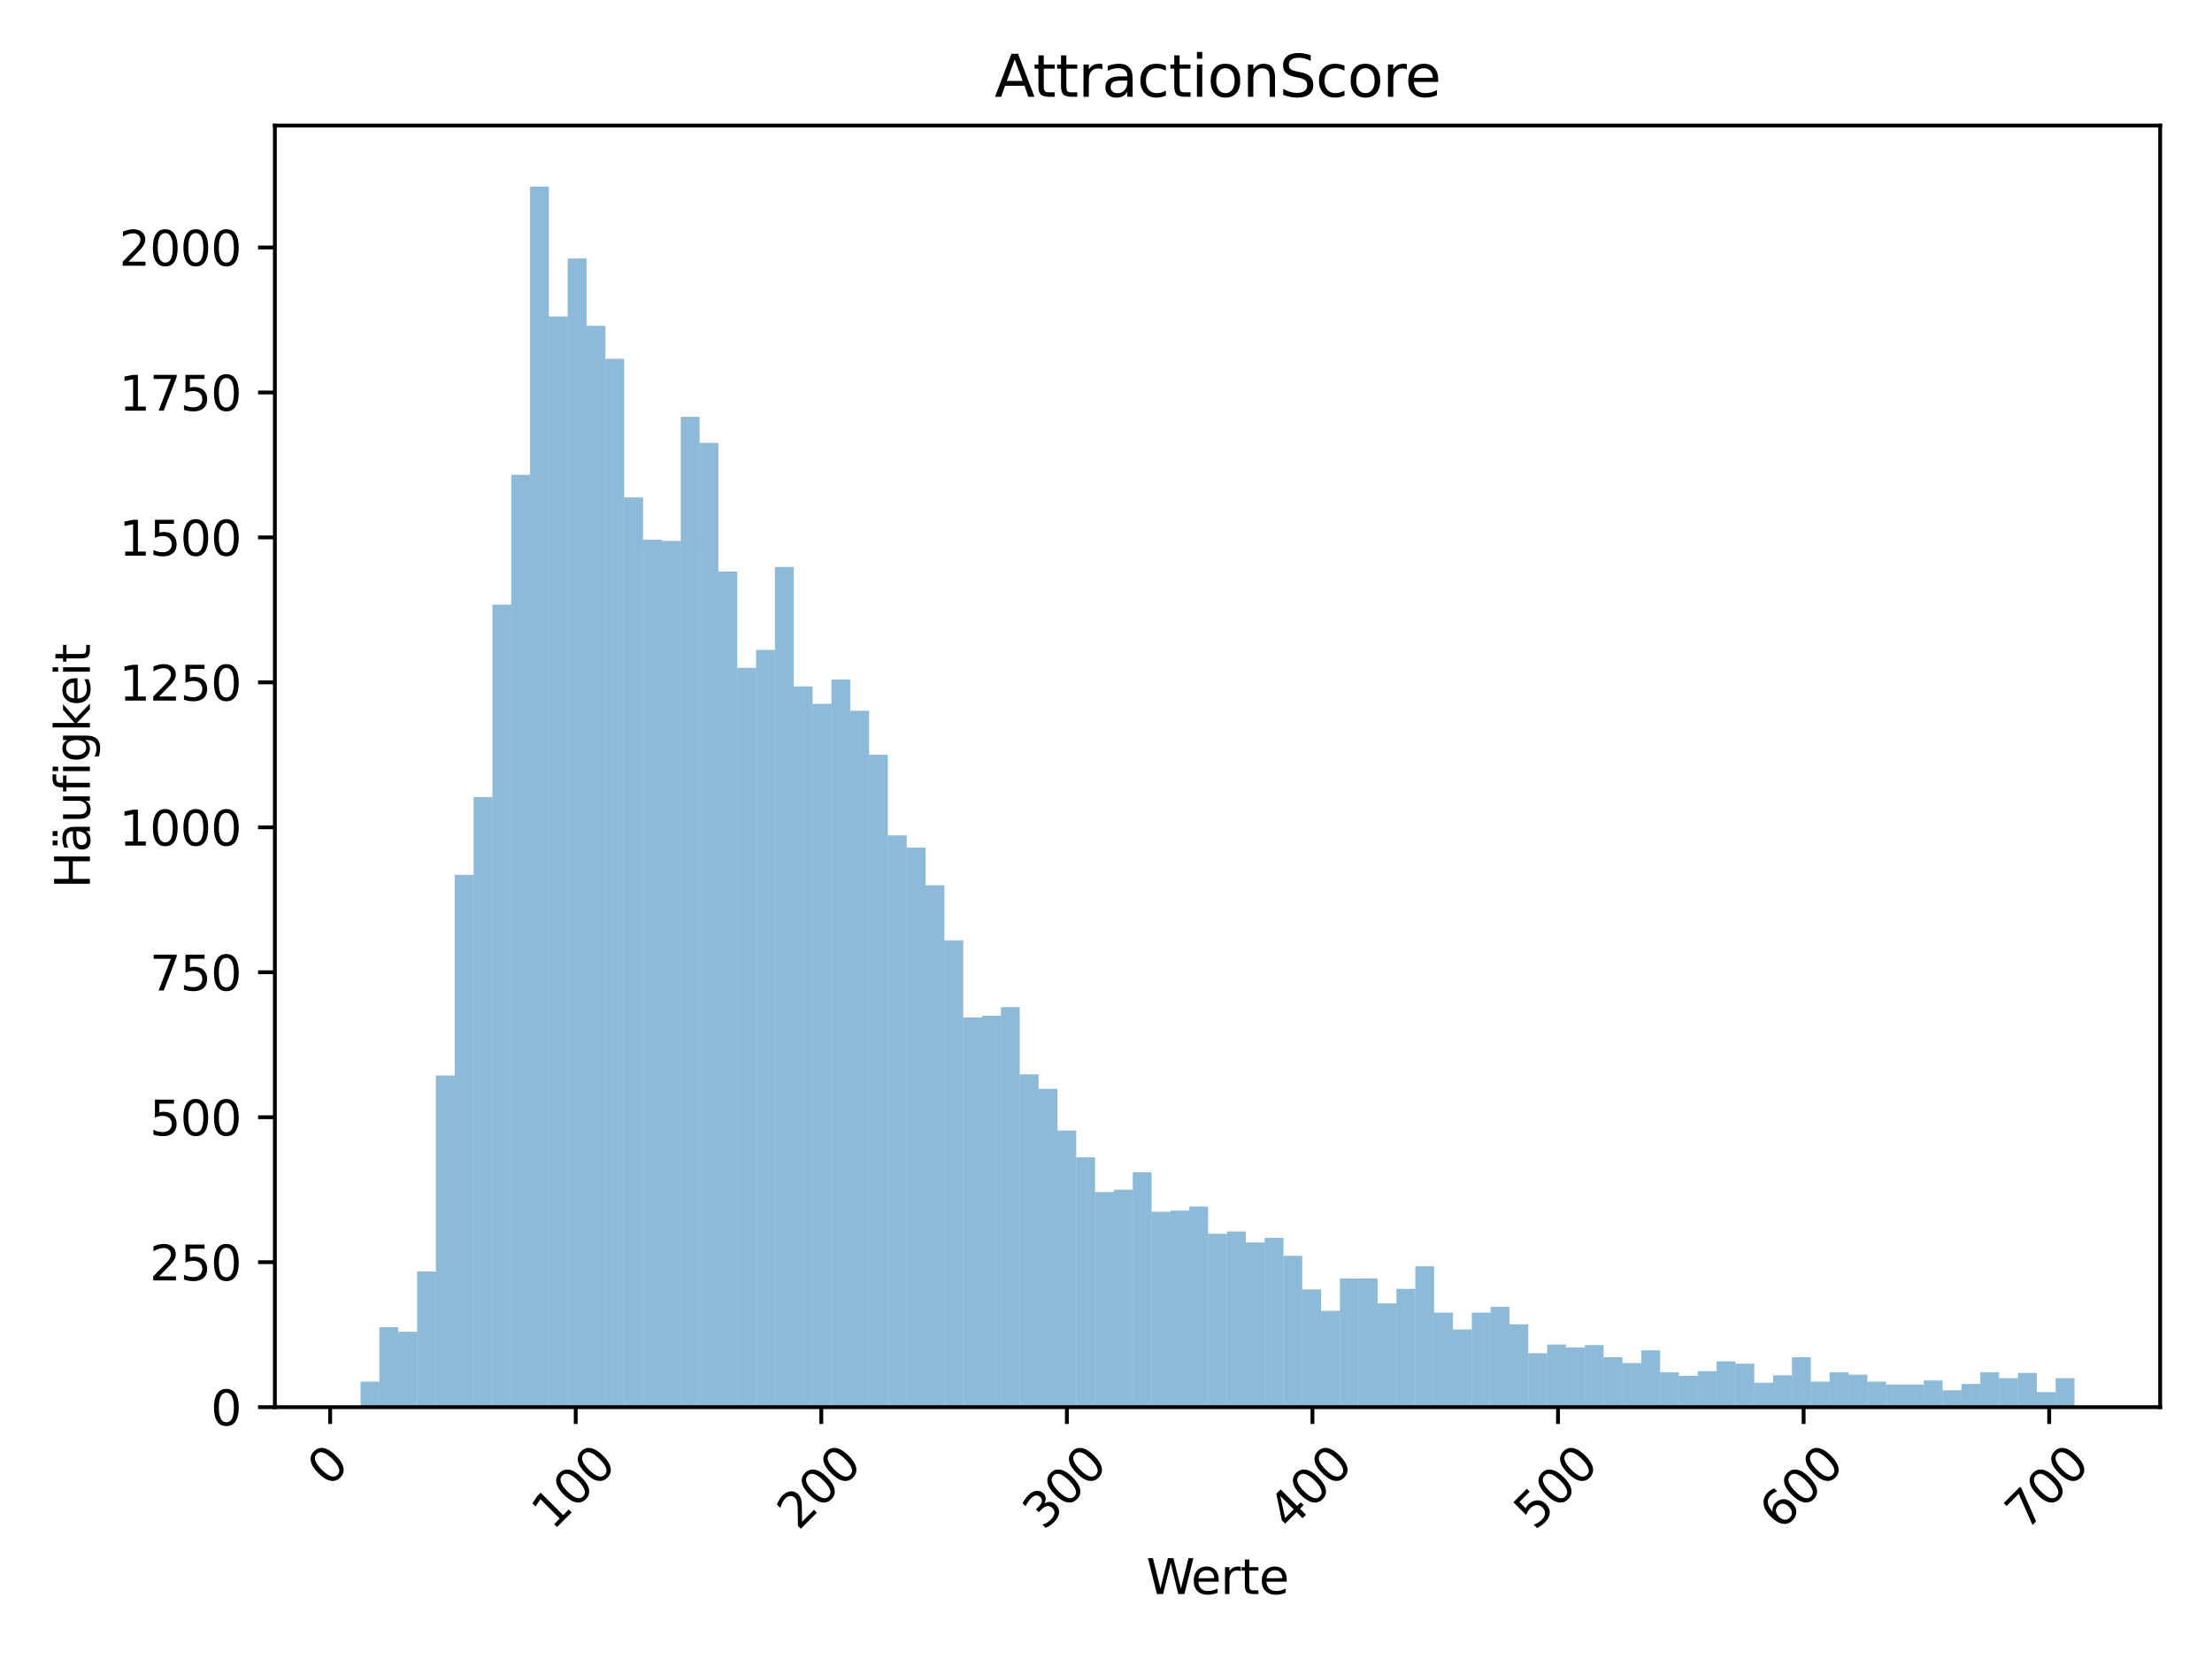 <?xml version="1.0" encoding="utf-8" standalone="no"?>
<!DOCTYPE svg PUBLIC "-//W3C//DTD SVG 1.1//EN"
  "http://www.w3.org/Graphics/SVG/1.1/DTD/svg11.dtd">
<svg xmlns:xlink="http://www.w3.org/1999/xlink" width="460.8pt" height="345.6pt" viewBox="0 0 460.8 345.6" xmlns="http://www.w3.org/2000/svg" version="1.1">
 <defs>
  <style type="text/css">*{stroke-linejoin: round; stroke-linecap: butt}</style>
 </defs>
 <g id="figure_1">
  <g id="patch_1">
   <path d="M 0 345.6 
L 460.8 345.6 
L 460.8 0 
L 0 0 
z
" style="fill: #ffffff"/>
  </g>
  <g id="axes_1">
   <g id="patch_2">
    <path d="M 57.26 293.133 
L 450 293.133 
L 450 26.16 
L 57.26 26.16 
z
" style="fill: #ffffff"/>
   </g>
   <g id="patch_3">
    <path d="M 75.112 293.133 
L 79.035 293.133 
L 79.035 287.818 
L 75.112 287.818 
z
" clip-path="url(#p3805dfba07)" style="fill: #1f77b4; opacity: 0.5"/>
   </g>
   <g id="patch_4">
    <path d="M 79.035 293.133 
L 82.959 293.133 
L 82.959 276.464 
L 79.035 276.464 
z
" clip-path="url(#p3805dfba07)" style="fill: #1f77b4; opacity: 0.5"/>
   </g>
   <g id="patch_5">
    <path d="M 82.959 293.133 
L 86.882 293.133 
L 86.882 277.43 
L 82.959 277.43 
z
" clip-path="url(#p3805dfba07)" style="fill: #1f77b4; opacity: 0.5"/>
   </g>
   <g id="patch_6">
    <path d="M 86.882 293.133 
L 90.806 293.133 
L 90.806 264.868 
L 86.882 264.868 
z
" clip-path="url(#p3805dfba07)" style="fill: #1f77b4; opacity: 0.5"/>
   </g>
   <g id="patch_7">
    <path d="M 90.806 293.133 
L 94.729 293.133 
L 94.729 224.042 
L 90.806 224.042 
z
" clip-path="url(#p3805dfba07)" style="fill: #1f77b4; opacity: 0.5"/>
   </g>
   <g id="patch_8">
    <path d="M 94.729 293.133 
L 98.653 293.133 
L 98.653 182.249 
L 94.729 182.249 
z
" clip-path="url(#p3805dfba07)" style="fill: #1f77b4; opacity: 0.5"/>
   </g>
   <g id="patch_9">
    <path d="M 98.653 293.133 
L 102.576 293.133 
L 102.576 166.063 
L 98.653 166.063 
z
" clip-path="url(#p3805dfba07)" style="fill: #1f77b4; opacity: 0.5"/>
   </g>
   <g id="patch_10">
    <path d="M 102.576 293.133 
L 106.5 293.133 
L 106.5 125.961 
L 102.576 125.961 
z
" clip-path="url(#p3805dfba07)" style="fill: #1f77b4; opacity: 0.5"/>
   </g>
   <g id="patch_11">
    <path d="M 106.5 293.133 
L 110.423 293.133 
L 110.423 98.905 
L 106.5 98.905 
z
" clip-path="url(#p3805dfba07)" style="fill: #1f77b4; opacity: 0.5"/>
   </g>
   <g id="patch_12">
    <path d="M 110.423 293.133 
L 114.347 293.133 
L 114.347 38.873 
L 110.423 38.873 
z
" clip-path="url(#p3805dfba07)" style="fill: #1f77b4; opacity: 0.5"/>
   </g>
   <g id="patch_13">
    <path d="M 114.347 293.133 
L 118.27 293.133 
L 118.27 65.93 
L 114.347 65.93 
z
" clip-path="url(#p3805dfba07)" style="fill: #1f77b4; opacity: 0.5"/>
   </g>
   <g id="patch_14">
    <path d="M 118.27 293.133 
L 122.194 293.133 
L 122.194 53.851 
L 118.27 53.851 
z
" clip-path="url(#p3805dfba07)" style="fill: #1f77b4; opacity: 0.5"/>
   </g>
   <g id="patch_15">
    <path d="M 122.194 293.133 
L 126.117 293.133 
L 126.117 67.862 
L 122.194 67.862 
z
" clip-path="url(#p3805dfba07)" style="fill: #1f77b4; opacity: 0.5"/>
   </g>
   <g id="patch_16">
    <path d="M 126.117 293.133 
L 130.04 293.133 
L 130.04 74.747 
L 126.117 74.747 
z
" clip-path="url(#p3805dfba07)" style="fill: #1f77b4; opacity: 0.5"/>
   </g>
   <g id="patch_17">
    <path d="M 130.04 293.133 
L 133.964 293.133 
L 133.964 103.616 
L 130.04 103.616 
z
" clip-path="url(#p3805dfba07)" style="fill: #1f77b4; opacity: 0.5"/>
   </g>
   <g id="patch_18">
    <path d="M 133.964 293.133 
L 137.887 293.133 
L 137.887 112.433 
L 133.964 112.433 
z
" clip-path="url(#p3805dfba07)" style="fill: #1f77b4; opacity: 0.5"/>
   </g>
   <g id="patch_19">
    <path d="M 137.887 293.133 
L 141.811 293.133 
L 141.811 112.675 
L 137.887 112.675 
z
" clip-path="url(#p3805dfba07)" style="fill: #1f77b4; opacity: 0.5"/>
   </g>
   <g id="patch_20">
    <path d="M 141.811 293.133 
L 145.734 293.133 
L 145.734 86.826 
L 141.811 86.826 
z
" clip-path="url(#p3805dfba07)" style="fill: #1f77b4; opacity: 0.5"/>
   </g>
   <g id="patch_21">
    <path d="M 145.734 293.133 
L 149.658 293.133 
L 149.658 92.261 
L 145.734 92.261 
z
" clip-path="url(#p3805dfba07)" style="fill: #1f77b4; opacity: 0.5"/>
   </g>
   <g id="patch_22">
    <path d="M 149.658 293.133 
L 153.581 293.133 
L 153.581 119.076 
L 149.658 119.076 
z
" clip-path="url(#p3805dfba07)" style="fill: #1f77b4; opacity: 0.5"/>
   </g>
   <g id="patch_23">
    <path d="M 153.581 293.133 
L 157.505 293.133 
L 157.505 139.127 
L 153.581 139.127 
z
" clip-path="url(#p3805dfba07)" style="fill: #1f77b4; opacity: 0.5"/>
   </g>
   <g id="patch_24">
    <path d="M 157.505 293.133 
L 161.428 293.133 
L 161.428 135.383 
L 157.505 135.383 
z
" clip-path="url(#p3805dfba07)" style="fill: #1f77b4; opacity: 0.5"/>
   </g>
   <g id="patch_25">
    <path d="M 161.428 293.133 
L 165.352 293.133 
L 165.352 118.11 
L 161.428 118.11 
z
" clip-path="url(#p3805dfba07)" style="fill: #1f77b4; opacity: 0.5"/>
   </g>
   <g id="patch_26">
    <path d="M 165.352 293.133 
L 169.275 293.133 
L 169.275 142.993 
L 165.352 142.993 
z
" clip-path="url(#p3805dfba07)" style="fill: #1f77b4; opacity: 0.5"/>
   </g>
   <g id="patch_27">
    <path d="M 169.275 293.133 
L 173.199 293.133 
L 173.199 146.616 
L 169.275 146.616 
z
" clip-path="url(#p3805dfba07)" style="fill: #1f77b4; opacity: 0.5"/>
   </g>
   <g id="patch_28">
    <path d="M 173.199 293.133 
L 177.122 293.133 
L 177.122 141.543 
L 173.199 141.543 
z
" clip-path="url(#p3805dfba07)" style="fill: #1f77b4; opacity: 0.5"/>
   </g>
   <g id="patch_29">
    <path d="M 177.122 293.133 
L 181.046 293.133 
L 181.046 148.066 
L 177.122 148.066 
z
" clip-path="url(#p3805dfba07)" style="fill: #1f77b4; opacity: 0.5"/>
   </g>
   <g id="patch_30">
    <path d="M 181.046 293.133 
L 184.969 293.133 
L 184.969 157.246 
L 181.046 157.246 
z
" clip-path="url(#p3805dfba07)" style="fill: #1f77b4; opacity: 0.5"/>
   </g>
   <g id="patch_31">
    <path d="M 184.969 293.133 
L 188.893 293.133 
L 188.893 174.035 
L 184.969 174.035 
z
" clip-path="url(#p3805dfba07)" style="fill: #1f77b4; opacity: 0.5"/>
   </g>
   <g id="patch_32">
    <path d="M 188.893 293.133 
L 192.816 293.133 
L 192.816 176.572 
L 188.893 176.572 
z
" clip-path="url(#p3805dfba07)" style="fill: #1f77b4; opacity: 0.5"/>
   </g>
   <g id="patch_33">
    <path d="M 192.816 293.133 
L 196.74 293.133 
L 196.74 184.423 
L 192.816 184.423 
z
" clip-path="url(#p3805dfba07)" style="fill: #1f77b4; opacity: 0.5"/>
   </g>
   <g id="patch_34">
    <path d="M 196.74 293.133 
L 200.663 293.133 
L 200.663 195.898 
L 196.74 195.898 
z
" clip-path="url(#p3805dfba07)" style="fill: #1f77b4; opacity: 0.5"/>
   </g>
   <g id="patch_35">
    <path d="M 200.663 293.133 
L 204.587 293.133 
L 204.587 211.963 
L 200.663 211.963 
z
" clip-path="url(#p3805dfba07)" style="fill: #1f77b4; opacity: 0.5"/>
   </g>
   <g id="patch_36">
    <path d="M 204.587 293.133 
L 208.51 293.133 
L 208.51 211.6 
L 204.587 211.6 
z
" clip-path="url(#p3805dfba07)" style="fill: #1f77b4; opacity: 0.5"/>
   </g>
   <g id="patch_37">
    <path d="M 208.51 293.133 
L 212.433 293.133 
L 212.433 209.789 
L 208.51 209.789 
z
" clip-path="url(#p3805dfba07)" style="fill: #1f77b4; opacity: 0.5"/>
   </g>
   <g id="patch_38">
    <path d="M 212.433 293.133 
L 216.357 293.133 
L 216.357 223.8 
L 212.433 223.8 
z
" clip-path="url(#p3805dfba07)" style="fill: #1f77b4; opacity: 0.5"/>
   </g>
   <g id="patch_39">
    <path d="M 216.357 293.133 
L 220.28 293.133 
L 220.28 226.82 
L 216.357 226.82 
z
" clip-path="url(#p3805dfba07)" style="fill: #1f77b4; opacity: 0.5"/>
   </g>
   <g id="patch_40">
    <path d="M 220.28 293.133 
L 224.204 293.133 
L 224.204 235.517 
L 220.28 235.517 
z
" clip-path="url(#p3805dfba07)" style="fill: #1f77b4; opacity: 0.5"/>
   </g>
   <g id="patch_41">
    <path d="M 224.204 293.133 
L 228.127 293.133 
L 228.127 241.073 
L 224.204 241.073 
z
" clip-path="url(#p3805dfba07)" style="fill: #1f77b4; opacity: 0.5"/>
   </g>
   <g id="patch_42">
    <path d="M 228.127 293.133 
L 232.051 293.133 
L 232.051 248.32 
L 228.127 248.32 
z
" clip-path="url(#p3805dfba07)" style="fill: #1f77b4; opacity: 0.5"/>
   </g>
   <g id="patch_43">
    <path d="M 232.051 293.133 
L 235.974 293.133 
L 235.974 247.837 
L 232.051 247.837 
z
" clip-path="url(#p3805dfba07)" style="fill: #1f77b4; opacity: 0.5"/>
   </g>
   <g id="patch_44">
    <path d="M 235.974 293.133 
L 239.898 293.133 
L 239.898 244.213 
L 235.974 244.213 
z
" clip-path="url(#p3805dfba07)" style="fill: #1f77b4; opacity: 0.5"/>
   </g>
   <g id="patch_45">
    <path d="M 239.898 293.133 
L 243.821 293.133 
L 243.821 252.427 
L 239.898 252.427 
z
" clip-path="url(#p3805dfba07)" style="fill: #1f77b4; opacity: 0.5"/>
   </g>
   <g id="patch_46">
    <path d="M 243.821 293.133 
L 247.745 293.133 
L 247.745 252.185 
L 243.821 252.185 
z
" clip-path="url(#p3805dfba07)" style="fill: #1f77b4; opacity: 0.5"/>
   </g>
   <g id="patch_47">
    <path d="M 247.745 293.133 
L 251.668 293.133 
L 251.668 251.34 
L 247.745 251.34 
z
" clip-path="url(#p3805dfba07)" style="fill: #1f77b4; opacity: 0.5"/>
   </g>
   <g id="patch_48">
    <path d="M 251.668 293.133 
L 255.592 293.133 
L 255.592 257.017 
L 251.668 257.017 
z
" clip-path="url(#p3805dfba07)" style="fill: #1f77b4; opacity: 0.5"/>
   </g>
   <g id="patch_49">
    <path d="M 255.592 293.133 
L 259.515 293.133 
L 259.515 256.534 
L 255.592 256.534 
z
" clip-path="url(#p3805dfba07)" style="fill: #1f77b4; opacity: 0.5"/>
   </g>
   <g id="patch_50">
    <path d="M 259.515 293.133 
L 263.439 293.133 
L 263.439 258.829 
L 259.515 258.829 
z
" clip-path="url(#p3805dfba07)" style="fill: #1f77b4; opacity: 0.5"/>
   </g>
   <g id="patch_51">
    <path d="M 263.439 293.133 
L 267.362 293.133 
L 267.362 257.862 
L 263.439 257.862 
z
" clip-path="url(#p3805dfba07)" style="fill: #1f77b4; opacity: 0.5"/>
   </g>
   <g id="patch_52">
    <path d="M 267.362 293.133 
L 271.286 293.133 
L 271.286 261.607 
L 267.362 261.607 
z
" clip-path="url(#p3805dfba07)" style="fill: #1f77b4; opacity: 0.5"/>
   </g>
   <g id="patch_53">
    <path d="M 271.286 293.133 
L 275.209 293.133 
L 275.209 268.613 
L 271.286 268.613 
z
" clip-path="url(#p3805dfba07)" style="fill: #1f77b4; opacity: 0.5"/>
   </g>
   <g id="patch_54">
    <path d="M 275.209 293.133 
L 279.133 293.133 
L 279.133 273.082 
L 275.209 273.082 
z
" clip-path="url(#p3805dfba07)" style="fill: #1f77b4; opacity: 0.5"/>
   </g>
   <g id="patch_55">
    <path d="M 279.133 293.133 
L 283.056 293.133 
L 283.056 266.318 
L 279.133 266.318 
z
" clip-path="url(#p3805dfba07)" style="fill: #1f77b4; opacity: 0.5"/>
   </g>
   <g id="patch_56">
    <path d="M 283.056 293.133 
L 286.98 293.133 
L 286.98 266.318 
L 283.056 266.318 
z
" clip-path="url(#p3805dfba07)" style="fill: #1f77b4; opacity: 0.5"/>
   </g>
   <g id="patch_57">
    <path d="M 286.98 293.133 
L 290.903 293.133 
L 290.903 271.511 
L 286.98 271.511 
z
" clip-path="url(#p3805dfba07)" style="fill: #1f77b4; opacity: 0.5"/>
   </g>
   <g id="patch_58">
    <path d="M 290.903 293.133 
L 294.827 293.133 
L 294.827 268.492 
L 290.903 268.492 
z
" clip-path="url(#p3805dfba07)" style="fill: #1f77b4; opacity: 0.5"/>
   </g>
   <g id="patch_59">
    <path d="M 294.827 293.133 
L 298.75 293.133 
L 298.75 263.781 
L 294.827 263.781 
z
" clip-path="url(#p3805dfba07)" style="fill: #1f77b4; opacity: 0.5"/>
   </g>
   <g id="patch_60">
    <path d="M 298.75 293.133 
L 302.673 293.133 
L 302.673 273.444 
L 298.75 273.444 
z
" clip-path="url(#p3805dfba07)" style="fill: #1f77b4; opacity: 0.5"/>
   </g>
   <g id="patch_61">
    <path d="M 302.673 293.133 
L 306.597 293.133 
L 306.597 276.947 
L 302.673 276.947 
z
" clip-path="url(#p3805dfba07)" style="fill: #1f77b4; opacity: 0.5"/>
   </g>
   <g id="patch_62">
    <path d="M 306.597 293.133 
L 310.52 293.133 
L 310.52 273.444 
L 306.597 273.444 
z
" clip-path="url(#p3805dfba07)" style="fill: #1f77b4; opacity: 0.5"/>
   </g>
   <g id="patch_63">
    <path d="M 310.52 293.133 
L 314.444 293.133 
L 314.444 272.236 
L 310.52 272.236 
z
" clip-path="url(#p3805dfba07)" style="fill: #1f77b4; opacity: 0.5"/>
   </g>
   <g id="patch_64">
    <path d="M 314.444 293.133 
L 318.367 293.133 
L 318.367 275.86 
L 314.444 275.86 
z
" clip-path="url(#p3805dfba07)" style="fill: #1f77b4; opacity: 0.5"/>
   </g>
   <g id="patch_65">
    <path d="M 318.367 293.133 
L 322.291 293.133 
L 322.291 281.899 
L 318.367 281.899 
z
" clip-path="url(#p3805dfba07)" style="fill: #1f77b4; opacity: 0.5"/>
   </g>
   <g id="patch_66">
    <path d="M 322.291 293.133 
L 326.214 293.133 
L 326.214 280.087 
L 322.291 280.087 
z
" clip-path="url(#p3805dfba07)" style="fill: #1f77b4; opacity: 0.5"/>
   </g>
   <g id="patch_67">
    <path d="M 326.214 293.133 
L 330.138 293.133 
L 330.138 280.691 
L 326.214 280.691 
z
" clip-path="url(#p3805dfba07)" style="fill: #1f77b4; opacity: 0.5"/>
   </g>
   <g id="patch_68">
    <path d="M 330.138 293.133 
L 334.061 293.133 
L 334.061 280.208 
L 330.138 280.208 
z
" clip-path="url(#p3805dfba07)" style="fill: #1f77b4; opacity: 0.5"/>
   </g>
   <g id="patch_69">
    <path d="M 334.061 293.133 
L 337.985 293.133 
L 337.985 282.745 
L 334.061 282.745 
z
" clip-path="url(#p3805dfba07)" style="fill: #1f77b4; opacity: 0.5"/>
   </g>
   <g id="patch_70">
    <path d="M 337.985 293.133 
L 341.908 293.133 
L 341.908 283.953 
L 337.985 283.953 
z
" clip-path="url(#p3805dfba07)" style="fill: #1f77b4; opacity: 0.5"/>
   </g>
   <g id="patch_71">
    <path d="M 341.908 293.133 
L 345.832 293.133 
L 345.832 281.295 
L 341.908 281.295 
z
" clip-path="url(#p3805dfba07)" style="fill: #1f77b4; opacity: 0.5"/>
   </g>
   <g id="patch_72">
    <path d="M 345.832 293.133 
L 349.755 293.133 
L 349.755 285.885 
L 345.832 285.885 
z
" clip-path="url(#p3805dfba07)" style="fill: #1f77b4; opacity: 0.5"/>
   </g>
   <g id="patch_73">
    <path d="M 349.755 293.133 
L 353.679 293.133 
L 353.679 286.61 
L 349.755 286.61 
z
" clip-path="url(#p3805dfba07)" style="fill: #1f77b4; opacity: 0.5"/>
   </g>
   <g id="patch_74">
    <path d="M 353.679 293.133 
L 357.602 293.133 
L 357.602 285.644 
L 353.679 285.644 
z
" clip-path="url(#p3805dfba07)" style="fill: #1f77b4; opacity: 0.5"/>
   </g>
   <g id="patch_75">
    <path d="M 357.602 293.133 
L 361.526 293.133 
L 361.526 283.59 
L 357.602 283.59 
z
" clip-path="url(#p3805dfba07)" style="fill: #1f77b4; opacity: 0.5"/>
   </g>
   <g id="patch_76">
    <path d="M 361.526 293.133 
L 365.449 293.133 
L 365.449 284.073 
L 361.526 284.073 
z
" clip-path="url(#p3805dfba07)" style="fill: #1f77b4; opacity: 0.5"/>
   </g>
   <g id="patch_77">
    <path d="M 365.449 293.133 
L 369.373 293.133 
L 369.373 288.059 
L 365.449 288.059 
z
" clip-path="url(#p3805dfba07)" style="fill: #1f77b4; opacity: 0.5"/>
   </g>
   <g id="patch_78">
    <path d="M 369.373 293.133 
L 373.296 293.133 
L 373.296 286.489 
L 369.373 286.489 
z
" clip-path="url(#p3805dfba07)" style="fill: #1f77b4; opacity: 0.5"/>
   </g>
   <g id="patch_79">
    <path d="M 373.296 293.133 
L 377.22 293.133 
L 377.22 282.745 
L 373.296 282.745 
z
" clip-path="url(#p3805dfba07)" style="fill: #1f77b4; opacity: 0.5"/>
   </g>
   <g id="patch_80">
    <path d="M 377.22 293.133 
L 381.143 293.133 
L 381.143 287.818 
L 377.22 287.818 
z
" clip-path="url(#p3805dfba07)" style="fill: #1f77b4; opacity: 0.5"/>
   </g>
   <g id="patch_81">
    <path d="M 381.143 293.133 
L 385.066 293.133 
L 385.066 285.885 
L 381.143 285.885 
z
" clip-path="url(#p3805dfba07)" style="fill: #1f77b4; opacity: 0.5"/>
   </g>
   <g id="patch_82">
    <path d="M 385.066 293.133 
L 388.99 293.133 
L 388.99 286.368 
L 385.066 286.368 
z
" clip-path="url(#p3805dfba07)" style="fill: #1f77b4; opacity: 0.5"/>
   </g>
   <g id="patch_83">
    <path d="M 388.99 293.133 
L 392.913 293.133 
L 392.913 287.818 
L 388.99 287.818 
z
" clip-path="url(#p3805dfba07)" style="fill: #1f77b4; opacity: 0.5"/>
   </g>
   <g id="patch_84">
    <path d="M 392.913 293.133 
L 396.837 293.133 
L 396.837 288.422 
L 392.913 288.422 
z
" clip-path="url(#p3805dfba07)" style="fill: #1f77b4; opacity: 0.5"/>
   </g>
   <g id="patch_85">
    <path d="M 396.837 293.133 
L 400.76 293.133 
L 400.76 288.422 
L 396.837 288.422 
z
" clip-path="url(#p3805dfba07)" style="fill: #1f77b4; opacity: 0.5"/>
   </g>
   <g id="patch_86">
    <path d="M 400.76 293.133 
L 404.684 293.133 
L 404.684 287.576 
L 400.76 287.576 
z
" clip-path="url(#p3805dfba07)" style="fill: #1f77b4; opacity: 0.5"/>
   </g>
   <g id="patch_87">
    <path d="M 404.684 293.133 
L 408.607 293.133 
L 408.607 289.63 
L 404.684 289.63 
z
" clip-path="url(#p3805dfba07)" style="fill: #1f77b4; opacity: 0.5"/>
   </g>
   <g id="patch_88">
    <path d="M 408.607 293.133 
L 412.531 293.133 
L 412.531 288.301 
L 408.607 288.301 
z
" clip-path="url(#p3805dfba07)" style="fill: #1f77b4; opacity: 0.5"/>
   </g>
   <g id="patch_89">
    <path d="M 412.531 293.133 
L 416.454 293.133 
L 416.454 285.885 
L 412.531 285.885 
z
" clip-path="url(#p3805dfba07)" style="fill: #1f77b4; opacity: 0.5"/>
   </g>
   <g id="patch_90">
    <path d="M 416.454 293.133 
L 420.378 293.133 
L 420.378 287.093 
L 416.454 287.093 
z
" clip-path="url(#p3805dfba07)" style="fill: #1f77b4; opacity: 0.5"/>
   </g>
   <g id="patch_91">
    <path d="M 420.378 293.133 
L 424.301 293.133 
L 424.301 286.006 
L 420.378 286.006 
z
" clip-path="url(#p3805dfba07)" style="fill: #1f77b4; opacity: 0.5"/>
   </g>
   <g id="patch_92">
    <path d="M 424.301 293.133 
L 428.225 293.133 
L 428.225 289.992 
L 424.301 289.992 
z
" clip-path="url(#p3805dfba07)" style="fill: #1f77b4; opacity: 0.5"/>
   </g>
   <g id="patch_93">
    <path d="M 428.225 293.133 
L 432.148 293.133 
L 432.148 287.093 
L 428.225 287.093 
z
" clip-path="url(#p3805dfba07)" style="fill: #1f77b4; opacity: 0.5"/>
   </g>
   <g id="matplotlib.axis_1">
    <g id="xtick_1">
     <g id="line2d_1">
      <defs>
       <path id="m1fc6e55ddd" d="M 0 0 
L 0 3.5 
" style="stroke: #000000; stroke-width: 0.8"/>
      </defs>
      <g>
       <use xlink:href="#m1fc6e55ddd" x="68.777" y="293.133" style="stroke: #000000; stroke-width: 0.8"/>
      </g>
     </g>
     <g id="text_1">
      <!-- 0 -->
      <g transform="translate(68.479 310.004) rotate(-45) scale(0.1 -0.1)">
       <defs>
        <path id="DejaVuSans-30" d="M 2034 4250 
Q 1547 4250 1301 3770 
Q 1056 3291 1056 2328 
Q 1056 1369 1301 889 
Q 1547 409 2034 409 
Q 2525 409 2770 889 
Q 3016 1369 3016 2328 
Q 3016 3291 2770 3770 
Q 2525 4250 2034 4250 
z
M 2034 4750 
Q 2819 4750 3233 4129 
Q 3647 3509 3647 2328 
Q 3647 1150 3233 529 
Q 2819 -91 2034 -91 
Q 1250 -91 836 529 
Q 422 1150 422 2328 
Q 422 3509 836 4129 
Q 1250 4750 2034 4750 
z
" transform="scale(0.016)"/>
       </defs>
       <use xlink:href="#DejaVuSans-30"/>
      </g>
     </g>
    </g>
    <g id="xtick_2">
     <g id="line2d_2">
      <g>
       <use xlink:href="#m1fc6e55ddd" x="119.935" y="293.133" style="stroke: #000000; stroke-width: 0.8"/>
      </g>
     </g>
     <g id="text_2">
      <!-- 100 -->
      <g transform="translate(115.137 319.002) rotate(-45) scale(0.1 -0.1)">
       <defs>
        <path id="DejaVuSans-31" d="M 794 531 
L 1825 531 
L 1825 4091 
L 703 3866 
L 703 4441 
L 1819 4666 
L 2450 4666 
L 2450 531 
L 3481 531 
L 3481 0 
L 794 0 
L 794 531 
z
" transform="scale(0.016)"/>
       </defs>
       <use xlink:href="#DejaVuSans-31"/>
       <use xlink:href="#DejaVuSans-30" x="63.623"/>
       <use xlink:href="#DejaVuSans-30" x="127.246"/>
      </g>
     </g>
    </g>
    <g id="xtick_3">
     <g id="line2d_3">
      <g>
       <use xlink:href="#m1fc6e55ddd" x="171.092" y="293.133" style="stroke: #000000; stroke-width: 0.8"/>
      </g>
     </g>
     <g id="text_3">
      <!-- 200 -->
      <g transform="translate(166.295 319.002) rotate(-45) scale(0.1 -0.1)">
       <defs>
        <path id="DejaVuSans-32" d="M 1228 531 
L 3431 531 
L 3431 0 
L 469 0 
L 469 531 
Q 828 903 1448 1529 
Q 2069 2156 2228 2338 
Q 2531 2678 2651 2914 
Q 2772 3150 2772 3378 
Q 2772 3750 2511 3984 
Q 2250 4219 1831 4219 
Q 1534 4219 1204 4116 
Q 875 4013 500 3803 
L 500 4441 
Q 881 4594 1212 4672 
Q 1544 4750 1819 4750 
Q 2544 4750 2975 4387 
Q 3406 4025 3406 3419 
Q 3406 3131 3298 2873 
Q 3191 2616 2906 2266 
Q 2828 2175 2409 1742 
Q 1991 1309 1228 531 
z
" transform="scale(0.016)"/>
       </defs>
       <use xlink:href="#DejaVuSans-32"/>
       <use xlink:href="#DejaVuSans-30" x="63.623"/>
       <use xlink:href="#DejaVuSans-30" x="127.246"/>
      </g>
     </g>
    </g>
    <g id="xtick_4">
     <g id="line2d_4">
      <g>
       <use xlink:href="#m1fc6e55ddd" x="222.25" y="293.133" style="stroke: #000000; stroke-width: 0.8"/>
      </g>
     </g>
     <g id="text_4">
      <!-- 300 -->
      <g transform="translate(217.453 319.002) rotate(-45) scale(0.1 -0.1)">
       <defs>
        <path id="DejaVuSans-33" d="M 2597 2516 
Q 3050 2419 3304 2112 
Q 3559 1806 3559 1356 
Q 3559 666 3084 287 
Q 2609 -91 1734 -91 
Q 1441 -91 1130 -33 
Q 819 25 488 141 
L 488 750 
Q 750 597 1062 519 
Q 1375 441 1716 441 
Q 2309 441 2620 675 
Q 2931 909 2931 1356 
Q 2931 1769 2642 2001 
Q 2353 2234 1838 2234 
L 1294 2234 
L 1294 2753 
L 1863 2753 
Q 2328 2753 2575 2939 
Q 2822 3125 2822 3475 
Q 2822 3834 2567 4026 
Q 2313 4219 1838 4219 
Q 1578 4219 1281 4162 
Q 984 4106 628 3988 
L 628 4550 
Q 988 4650 1302 4700 
Q 1616 4750 1894 4750 
Q 2613 4750 3031 4423 
Q 3450 4097 3450 3541 
Q 3450 3153 3228 2886 
Q 3006 2619 2597 2516 
z
" transform="scale(0.016)"/>
       </defs>
       <use xlink:href="#DejaVuSans-33"/>
       <use xlink:href="#DejaVuSans-30" x="63.623"/>
       <use xlink:href="#DejaVuSans-30" x="127.246"/>
      </g>
     </g>
    </g>
    <g id="xtick_5">
     <g id="line2d_5">
      <g>
       <use xlink:href="#m1fc6e55ddd" x="273.408" y="293.133" style="stroke: #000000; stroke-width: 0.8"/>
      </g>
     </g>
     <g id="text_5">
      <!-- 400 -->
      <g transform="translate(268.611 319.002) rotate(-45) scale(0.1 -0.1)">
       <defs>
        <path id="DejaVuSans-34" d="M 2419 4116 
L 825 1625 
L 2419 1625 
L 2419 4116 
z
M 2253 4666 
L 3047 4666 
L 3047 1625 
L 3713 1625 
L 3713 1100 
L 3047 1100 
L 3047 0 
L 2419 0 
L 2419 1100 
L 313 1100 
L 313 1709 
L 2253 4666 
z
" transform="scale(0.016)"/>
       </defs>
       <use xlink:href="#DejaVuSans-34"/>
       <use xlink:href="#DejaVuSans-30" x="63.623"/>
       <use xlink:href="#DejaVuSans-30" x="127.246"/>
      </g>
     </g>
    </g>
    <g id="xtick_6">
     <g id="line2d_6">
      <g>
       <use xlink:href="#m1fc6e55ddd" x="324.566" y="293.133" style="stroke: #000000; stroke-width: 0.8"/>
      </g>
     </g>
     <g id="text_6">
      <!-- 500 -->
      <g transform="translate(319.768 319.002) rotate(-45) scale(0.1 -0.1)">
       <defs>
        <path id="DejaVuSans-35" d="M 691 4666 
L 3169 4666 
L 3169 4134 
L 1269 4134 
L 1269 2991 
Q 1406 3038 1543 3061 
Q 1681 3084 1819 3084 
Q 2600 3084 3056 2656 
Q 3513 2228 3513 1497 
Q 3513 744 3044 326 
Q 2575 -91 1722 -91 
Q 1428 -91 1123 -41 
Q 819 9 494 109 
L 494 744 
Q 775 591 1075 516 
Q 1375 441 1709 441 
Q 2250 441 2565 725 
Q 2881 1009 2881 1497 
Q 2881 1984 2565 2268 
Q 2250 2553 1709 2553 
Q 1456 2553 1204 2497 
Q 953 2441 691 2322 
L 691 4666 
z
" transform="scale(0.016)"/>
       </defs>
       <use xlink:href="#DejaVuSans-35"/>
       <use xlink:href="#DejaVuSans-30" x="63.623"/>
       <use xlink:href="#DejaVuSans-30" x="127.246"/>
      </g>
     </g>
    </g>
    <g id="xtick_7">
     <g id="line2d_7">
      <g>
       <use xlink:href="#m1fc6e55ddd" x="375.723" y="293.133" style="stroke: #000000; stroke-width: 0.8"/>
      </g>
     </g>
     <g id="text_7">
      <!-- 600 -->
      <g transform="translate(370.926 319.002) rotate(-45) scale(0.1 -0.1)">
       <defs>
        <path id="DejaVuSans-36" d="M 2113 2584 
Q 1688 2584 1439 2293 
Q 1191 2003 1191 1497 
Q 1191 994 1439 701 
Q 1688 409 2113 409 
Q 2538 409 2786 701 
Q 3034 994 3034 1497 
Q 3034 2003 2786 2293 
Q 2538 2584 2113 2584 
z
M 3366 4563 
L 3366 3988 
Q 3128 4100 2886 4159 
Q 2644 4219 2406 4219 
Q 1781 4219 1451 3797 
Q 1122 3375 1075 2522 
Q 1259 2794 1537 2939 
Q 1816 3084 2150 3084 
Q 2853 3084 3261 2657 
Q 3669 2231 3669 1497 
Q 3669 778 3244 343 
Q 2819 -91 2113 -91 
Q 1303 -91 875 529 
Q 447 1150 447 2328 
Q 447 3434 972 4092 
Q 1497 4750 2381 4750 
Q 2619 4750 2861 4703 
Q 3103 4656 3366 4563 
z
" transform="scale(0.016)"/>
       </defs>
       <use xlink:href="#DejaVuSans-36"/>
       <use xlink:href="#DejaVuSans-30" x="63.623"/>
       <use xlink:href="#DejaVuSans-30" x="127.246"/>
      </g>
     </g>
    </g>
    <g id="xtick_8">
     <g id="line2d_8">
      <g>
       <use xlink:href="#m1fc6e55ddd" x="426.881" y="293.133" style="stroke: #000000; stroke-width: 0.8"/>
      </g>
     </g>
     <g id="text_8">
      <!-- 700 -->
      <g transform="translate(422.084 319.002) rotate(-45) scale(0.1 -0.1)">
       <defs>
        <path id="DejaVuSans-37" d="M 525 4666 
L 3525 4666 
L 3525 4397 
L 1831 0 
L 1172 0 
L 2766 4134 
L 525 4134 
L 525 4666 
z
" transform="scale(0.016)"/>
       </defs>
       <use xlink:href="#DejaVuSans-37"/>
       <use xlink:href="#DejaVuSans-30" x="63.623"/>
       <use xlink:href="#DejaVuSans-30" x="127.246"/>
      </g>
     </g>
    </g>
    <g id="text_9">
     <!-- Werte -->
     <g transform="translate(238.811 332.071) scale(0.1 -0.1)">
      <defs>
       <path id="DejaVuSans-57" d="M 213 4666 
L 850 4666 
L 1831 722 
L 2809 4666 
L 3519 4666 
L 4500 722 
L 5478 4666 
L 6119 4666 
L 4947 0 
L 4153 0 
L 3169 4050 
L 2175 0 
L 1381 0 
L 213 4666 
z
" transform="scale(0.016)"/>
       <path id="DejaVuSans-65" d="M 3597 1894 
L 3597 1613 
L 953 1613 
Q 991 1019 1311 708 
Q 1631 397 2203 397 
Q 2534 397 2845 478 
Q 3156 559 3463 722 
L 3463 178 
Q 3153 47 2828 -22 
Q 2503 -91 2169 -91 
Q 1331 -91 842 396 
Q 353 884 353 1716 
Q 353 2575 817 3079 
Q 1281 3584 2069 3584 
Q 2775 3584 3186 3129 
Q 3597 2675 3597 1894 
z
M 3022 2063 
Q 3016 2534 2758 2815 
Q 2500 3097 2075 3097 
Q 1594 3097 1305 2825 
Q 1016 2553 972 2059 
L 3022 2063 
z
" transform="scale(0.016)"/>
       <path id="DejaVuSans-72" d="M 2631 2963 
Q 2534 3019 2420 3045 
Q 2306 3072 2169 3072 
Q 1681 3072 1420 2755 
Q 1159 2438 1159 1844 
L 1159 0 
L 581 0 
L 581 3500 
L 1159 3500 
L 1159 2956 
Q 1341 3275 1631 3429 
Q 1922 3584 2338 3584 
Q 2397 3584 2469 3576 
Q 2541 3569 2628 3553 
L 2631 2963 
z
" transform="scale(0.016)"/>
       <path id="DejaVuSans-74" d="M 1172 4494 
L 1172 3500 
L 2356 3500 
L 2356 3053 
L 1172 3053 
L 1172 1153 
Q 1172 725 1289 603 
Q 1406 481 1766 481 
L 2356 481 
L 2356 0 
L 1766 0 
Q 1100 0 847 248 
Q 594 497 594 1153 
L 594 3053 
L 172 3053 
L 172 3500 
L 594 3500 
L 594 4494 
L 1172 4494 
z
" transform="scale(0.016)"/>
      </defs>
      <use xlink:href="#DejaVuSans-57"/>
      <use xlink:href="#DejaVuSans-65" x="93.002"/>
      <use xlink:href="#DejaVuSans-72" x="154.525"/>
      <use xlink:href="#DejaVuSans-74" x="195.639"/>
      <use xlink:href="#DejaVuSans-65" x="234.848"/>
     </g>
    </g>
   </g>
   <g id="matplotlib.axis_2">
    <g id="ytick_1">
     <g id="line2d_9">
      <defs>
       <path id="m89e631e9cb" d="M 0 0 
L -3.5 0 
" style="stroke: #000000; stroke-width: 0.8"/>
      </defs>
      <g>
       <use xlink:href="#m89e631e9cb" x="57.26" y="293.133" style="stroke: #000000; stroke-width: 0.8"/>
      </g>
     </g>
     <g id="text_10">
      <!-- 0 -->
      <g transform="translate(43.898 296.932) scale(0.1 -0.1)">
       <use xlink:href="#DejaVuSans-30"/>
      </g>
     </g>
    </g>
    <g id="ytick_2">
     <g id="line2d_10">
      <g>
       <use xlink:href="#m89e631e9cb" x="57.26" y="262.935" style="stroke: #000000; stroke-width: 0.8"/>
      </g>
     </g>
     <g id="text_11">
      <!-- 250 -->
      <g transform="translate(31.172 266.735) scale(0.1 -0.1)">
       <use xlink:href="#DejaVuSans-32"/>
       <use xlink:href="#DejaVuSans-35" x="63.623"/>
       <use xlink:href="#DejaVuSans-30" x="127.246"/>
      </g>
     </g>
    </g>
    <g id="ytick_3">
     <g id="line2d_11">
      <g>
       <use xlink:href="#m89e631e9cb" x="57.26" y="232.738" style="stroke: #000000; stroke-width: 0.8"/>
      </g>
     </g>
     <g id="text_12">
      <!-- 500 -->
      <g transform="translate(31.172 236.538) scale(0.1 -0.1)">
       <use xlink:href="#DejaVuSans-35"/>
       <use xlink:href="#DejaVuSans-30" x="63.623"/>
       <use xlink:href="#DejaVuSans-30" x="127.246"/>
      </g>
     </g>
    </g>
    <g id="ytick_4">
     <g id="line2d_12">
      <g>
       <use xlink:href="#m89e631e9cb" x="57.26" y="202.541" style="stroke: #000000; stroke-width: 0.8"/>
      </g>
     </g>
     <g id="text_13">
      <!-- 750 -->
      <g transform="translate(31.172 206.34) scale(0.1 -0.1)">
       <use xlink:href="#DejaVuSans-37"/>
       <use xlink:href="#DejaVuSans-35" x="63.623"/>
       <use xlink:href="#DejaVuSans-30" x="127.246"/>
      </g>
     </g>
    </g>
    <g id="ytick_5">
     <g id="line2d_13">
      <g>
       <use xlink:href="#m89e631e9cb" x="57.26" y="172.344" style="stroke: #000000; stroke-width: 0.8"/>
      </g>
     </g>
     <g id="text_14">
      <!-- 1000 -->
      <g transform="translate(24.81 176.143) scale(0.1 -0.1)">
       <use xlink:href="#DejaVuSans-31"/>
       <use xlink:href="#DejaVuSans-30" x="63.623"/>
       <use xlink:href="#DejaVuSans-30" x="127.246"/>
       <use xlink:href="#DejaVuSans-30" x="190.869"/>
      </g>
     </g>
    </g>
    <g id="ytick_6">
     <g id="line2d_14">
      <g>
       <use xlink:href="#m89e631e9cb" x="57.26" y="142.147" style="stroke: #000000; stroke-width: 0.8"/>
      </g>
     </g>
     <g id="text_15">
      <!-- 1250 -->
      <g transform="translate(24.81 145.946) scale(0.1 -0.1)">
       <use xlink:href="#DejaVuSans-31"/>
       <use xlink:href="#DejaVuSans-32" x="63.623"/>
       <use xlink:href="#DejaVuSans-35" x="127.246"/>
       <use xlink:href="#DejaVuSans-30" x="190.869"/>
      </g>
     </g>
    </g>
    <g id="ytick_7">
     <g id="line2d_15">
      <g>
       <use xlink:href="#m89e631e9cb" x="57.26" y="111.95" style="stroke: #000000; stroke-width: 0.8"/>
      </g>
     </g>
     <g id="text_16">
      <!-- 1500 -->
      <g transform="translate(24.81 115.749) scale(0.1 -0.1)">
       <use xlink:href="#DejaVuSans-31"/>
       <use xlink:href="#DejaVuSans-35" x="63.623"/>
       <use xlink:href="#DejaVuSans-30" x="127.246"/>
       <use xlink:href="#DejaVuSans-30" x="190.869"/>
      </g>
     </g>
    </g>
    <g id="ytick_8">
     <g id="line2d_16">
      <g>
       <use xlink:href="#m89e631e9cb" x="57.26" y="81.753" style="stroke: #000000; stroke-width: 0.8"/>
      </g>
     </g>
     <g id="text_17">
      <!-- 1750 -->
      <g transform="translate(24.81 85.552) scale(0.1 -0.1)">
       <use xlink:href="#DejaVuSans-31"/>
       <use xlink:href="#DejaVuSans-37" x="63.623"/>
       <use xlink:href="#DejaVuSans-35" x="127.246"/>
       <use xlink:href="#DejaVuSans-30" x="190.869"/>
      </g>
     </g>
    </g>
    <g id="ytick_9">
     <g id="line2d_17">
      <g>
       <use xlink:href="#m89e631e9cb" x="57.26" y="51.556" style="stroke: #000000; stroke-width: 0.8"/>
      </g>
     </g>
     <g id="text_18">
      <!-- 2000 -->
      <g transform="translate(24.81 55.355) scale(0.1 -0.1)">
       <use xlink:href="#DejaVuSans-32"/>
       <use xlink:href="#DejaVuSans-30" x="63.623"/>
       <use xlink:href="#DejaVuSans-30" x="127.246"/>
       <use xlink:href="#DejaVuSans-30" x="190.869"/>
      </g>
     </g>
    </g>
    <g id="text_19">
     <!-- Häufigkeit -->
     <g transform="translate(18.73 185.103) rotate(-90) scale(0.1 -0.1)">
      <defs>
       <path id="DejaVuSans-48" d="M 628 4666 
L 1259 4666 
L 1259 2753 
L 3553 2753 
L 3553 4666 
L 4184 4666 
L 4184 0 
L 3553 0 
L 3553 2222 
L 1259 2222 
L 1259 0 
L 628 0 
L 628 4666 
z
" transform="scale(0.016)"/>
       <path id="DejaVuSans-e4" d="M 2194 1759 
Q 1497 1759 1228 1600 
Q 959 1441 959 1056 
Q 959 750 1161 570 
Q 1363 391 1709 391 
Q 2188 391 2477 730 
Q 2766 1069 2766 1631 
L 2766 1759 
L 2194 1759 
z
M 3341 1997 
L 3341 0 
L 2766 0 
L 2766 531 
Q 2569 213 2275 61 
Q 1981 -91 1556 -91 
Q 1019 -91 701 211 
Q 384 513 384 1019 
Q 384 1609 779 1909 
Q 1175 2209 1959 2209 
L 2766 2209 
L 2766 2266 
Q 2766 2663 2505 2880 
Q 2244 3097 1772 3097 
Q 1472 3097 1187 3025 
Q 903 2953 641 2809 
L 641 3341 
Q 956 3463 1253 3523 
Q 1550 3584 1831 3584 
Q 2591 3584 2966 3190 
Q 3341 2797 3341 1997 
z
M 2150 4850 
L 2784 4850 
L 2784 4219 
L 2150 4219 
L 2150 4850 
z
M 928 4850 
L 1563 4850 
L 1563 4219 
L 928 4219 
L 928 4850 
z
" transform="scale(0.016)"/>
       <path id="DejaVuSans-75" d="M 544 1381 
L 544 3500 
L 1119 3500 
L 1119 1403 
Q 1119 906 1312 657 
Q 1506 409 1894 409 
Q 2359 409 2629 706 
Q 2900 1003 2900 1516 
L 2900 3500 
L 3475 3500 
L 3475 0 
L 2900 0 
L 2900 538 
Q 2691 219 2414 64 
Q 2138 -91 1772 -91 
Q 1169 -91 856 284 
Q 544 659 544 1381 
z
M 1991 3584 
L 1991 3584 
z
" transform="scale(0.016)"/>
       <path id="DejaVuSans-66" d="M 2375 4863 
L 2375 4384 
L 1825 4384 
Q 1516 4384 1395 4259 
Q 1275 4134 1275 3809 
L 1275 3500 
L 2222 3500 
L 2222 3053 
L 1275 3053 
L 1275 0 
L 697 0 
L 697 3053 
L 147 3053 
L 147 3500 
L 697 3500 
L 697 3744 
Q 697 4328 969 4595 
Q 1241 4863 1831 4863 
L 2375 4863 
z
" transform="scale(0.016)"/>
       <path id="DejaVuSans-69" d="M 603 3500 
L 1178 3500 
L 1178 0 
L 603 0 
L 603 3500 
z
M 603 4863 
L 1178 4863 
L 1178 4134 
L 603 4134 
L 603 4863 
z
" transform="scale(0.016)"/>
       <path id="DejaVuSans-67" d="M 2906 1791 
Q 2906 2416 2648 2759 
Q 2391 3103 1925 3103 
Q 1463 3103 1205 2759 
Q 947 2416 947 1791 
Q 947 1169 1205 825 
Q 1463 481 1925 481 
Q 2391 481 2648 825 
Q 2906 1169 2906 1791 
z
M 3481 434 
Q 3481 -459 3084 -895 
Q 2688 -1331 1869 -1331 
Q 1566 -1331 1297 -1286 
Q 1028 -1241 775 -1147 
L 775 -588 
Q 1028 -725 1275 -790 
Q 1522 -856 1778 -856 
Q 2344 -856 2625 -561 
Q 2906 -266 2906 331 
L 2906 616 
Q 2728 306 2450 153 
Q 2172 0 1784 0 
Q 1141 0 747 490 
Q 353 981 353 1791 
Q 353 2603 747 3093 
Q 1141 3584 1784 3584 
Q 2172 3584 2450 3431 
Q 2728 3278 2906 2969 
L 2906 3500 
L 3481 3500 
L 3481 434 
z
" transform="scale(0.016)"/>
       <path id="DejaVuSans-6b" d="M 581 4863 
L 1159 4863 
L 1159 1991 
L 2875 3500 
L 3609 3500 
L 1753 1863 
L 3688 0 
L 2938 0 
L 1159 1709 
L 1159 0 
L 581 0 
L 581 4863 
z
" transform="scale(0.016)"/>
      </defs>
      <use xlink:href="#DejaVuSans-48"/>
      <use xlink:href="#DejaVuSans-e4" x="75.195"/>
      <use xlink:href="#DejaVuSans-75" x="136.475"/>
      <use xlink:href="#DejaVuSans-66" x="199.854"/>
      <use xlink:href="#DejaVuSans-69" x="235.059"/>
      <use xlink:href="#DejaVuSans-67" x="262.842"/>
      <use xlink:href="#DejaVuSans-6b" x="326.318"/>
      <use xlink:href="#DejaVuSans-65" x="380.604"/>
      <use xlink:href="#DejaVuSans-69" x="442.127"/>
      <use xlink:href="#DejaVuSans-74" x="469.91"/>
     </g>
    </g>
   </g>
   <g id="patch_94">
    <path d="M 57.26 293.133 
L 57.26 26.16 
" style="fill: none; stroke: #000000; stroke-width: 0.8; stroke-linejoin: miter; stroke-linecap: square"/>
   </g>
   <g id="patch_95">
    <path d="M 450 293.133 
L 450 26.16 
" style="fill: none; stroke: #000000; stroke-width: 0.8; stroke-linejoin: miter; stroke-linecap: square"/>
   </g>
   <g id="patch_96">
    <path d="M 57.26 293.133 
L 450 293.133 
" style="fill: none; stroke: #000000; stroke-width: 0.8; stroke-linejoin: miter; stroke-linecap: square"/>
   </g>
   <g id="patch_97">
    <path d="M 57.26 26.16 
L 450 26.16 
" style="fill: none; stroke: #000000; stroke-width: 0.8; stroke-linejoin: miter; stroke-linecap: square"/>
   </g>
   <g id="text_20">
    <!-- AttractionScore -->
    <g transform="translate(207.188 20.16) scale(0.12 -0.12)">
     <defs>
      <path id="DejaVuSans-41" d="M 2188 4044 
L 1331 1722 
L 3047 1722 
L 2188 4044 
z
M 1831 4666 
L 2547 4666 
L 4325 0 
L 3669 0 
L 3244 1197 
L 1141 1197 
L 716 0 
L 50 0 
L 1831 4666 
z
" transform="scale(0.016)"/>
      <path id="DejaVuSans-61" d="M 2194 1759 
Q 1497 1759 1228 1600 
Q 959 1441 959 1056 
Q 959 750 1161 570 
Q 1363 391 1709 391 
Q 2188 391 2477 730 
Q 2766 1069 2766 1631 
L 2766 1759 
L 2194 1759 
z
M 3341 1997 
L 3341 0 
L 2766 0 
L 2766 531 
Q 2569 213 2275 61 
Q 1981 -91 1556 -91 
Q 1019 -91 701 211 
Q 384 513 384 1019 
Q 384 1609 779 1909 
Q 1175 2209 1959 2209 
L 2766 2209 
L 2766 2266 
Q 2766 2663 2505 2880 
Q 2244 3097 1772 3097 
Q 1472 3097 1187 3025 
Q 903 2953 641 2809 
L 641 3341 
Q 956 3463 1253 3523 
Q 1550 3584 1831 3584 
Q 2591 3584 2966 3190 
Q 3341 2797 3341 1997 
z
" transform="scale(0.016)"/>
      <path id="DejaVuSans-63" d="M 3122 3366 
L 3122 2828 
Q 2878 2963 2633 3030 
Q 2388 3097 2138 3097 
Q 1578 3097 1268 2742 
Q 959 2388 959 1747 
Q 959 1106 1268 751 
Q 1578 397 2138 397 
Q 2388 397 2633 464 
Q 2878 531 3122 666 
L 3122 134 
Q 2881 22 2623 -34 
Q 2366 -91 2075 -91 
Q 1284 -91 818 406 
Q 353 903 353 1747 
Q 353 2603 823 3093 
Q 1294 3584 2113 3584 
Q 2378 3584 2631 3529 
Q 2884 3475 3122 3366 
z
" transform="scale(0.016)"/>
      <path id="DejaVuSans-6f" d="M 1959 3097 
Q 1497 3097 1228 2736 
Q 959 2375 959 1747 
Q 959 1119 1226 758 
Q 1494 397 1959 397 
Q 2419 397 2687 759 
Q 2956 1122 2956 1747 
Q 2956 2369 2687 2733 
Q 2419 3097 1959 3097 
z
M 1959 3584 
Q 2709 3584 3137 3096 
Q 3566 2609 3566 1747 
Q 3566 888 3137 398 
Q 2709 -91 1959 -91 
Q 1206 -91 779 398 
Q 353 888 353 1747 
Q 353 2609 779 3096 
Q 1206 3584 1959 3584 
z
" transform="scale(0.016)"/>
      <path id="DejaVuSans-6e" d="M 3513 2113 
L 3513 0 
L 2938 0 
L 2938 2094 
Q 2938 2591 2744 2837 
Q 2550 3084 2163 3084 
Q 1697 3084 1428 2787 
Q 1159 2491 1159 1978 
L 1159 0 
L 581 0 
L 581 3500 
L 1159 3500 
L 1159 2956 
Q 1366 3272 1645 3428 
Q 1925 3584 2291 3584 
Q 2894 3584 3203 3211 
Q 3513 2838 3513 2113 
z
" transform="scale(0.016)"/>
      <path id="DejaVuSans-53" d="M 3425 4513 
L 3425 3897 
Q 3066 4069 2747 4153 
Q 2428 4238 2131 4238 
Q 1616 4238 1336 4038 
Q 1056 3838 1056 3469 
Q 1056 3159 1242 3001 
Q 1428 2844 1947 2747 
L 2328 2669 
Q 3034 2534 3370 2195 
Q 3706 1856 3706 1288 
Q 3706 609 3251 259 
Q 2797 -91 1919 -91 
Q 1588 -91 1214 -16 
Q 841 59 441 206 
L 441 856 
Q 825 641 1194 531 
Q 1563 422 1919 422 
Q 2459 422 2753 634 
Q 3047 847 3047 1241 
Q 3047 1584 2836 1778 
Q 2625 1972 2144 2069 
L 1759 2144 
Q 1053 2284 737 2584 
Q 422 2884 422 3419 
Q 422 4038 858 4394 
Q 1294 4750 2059 4750 
Q 2388 4750 2728 4690 
Q 3069 4631 3425 4513 
z
" transform="scale(0.016)"/>
     </defs>
     <use xlink:href="#DejaVuSans-41"/>
     <use xlink:href="#DejaVuSans-74" x="66.658"/>
     <use xlink:href="#DejaVuSans-74" x="105.867"/>
     <use xlink:href="#DejaVuSans-72" x="145.076"/>
     <use xlink:href="#DejaVuSans-61" x="186.189"/>
     <use xlink:href="#DejaVuSans-63" x="247.469"/>
     <use xlink:href="#DejaVuSans-74" x="302.449"/>
     <use xlink:href="#DejaVuSans-69" x="341.658"/>
     <use xlink:href="#DejaVuSans-6f" x="369.441"/>
     <use xlink:href="#DejaVuSans-6e" x="430.623"/>
     <use xlink:href="#DejaVuSans-53" x="494.002"/>
     <use xlink:href="#DejaVuSans-63" x="557.479"/>
     <use xlink:href="#DejaVuSans-6f" x="612.459"/>
     <use xlink:href="#DejaVuSans-72" x="673.641"/>
     <use xlink:href="#DejaVuSans-65" x="712.504"/>
    </g>
   </g>
  </g>
 </g>
 <defs>
  <clipPath id="p3805dfba07">
   <rect x="57.26" y="26.16" width="392.74" height="266.973"/>
  </clipPath>
 </defs>
</svg>
